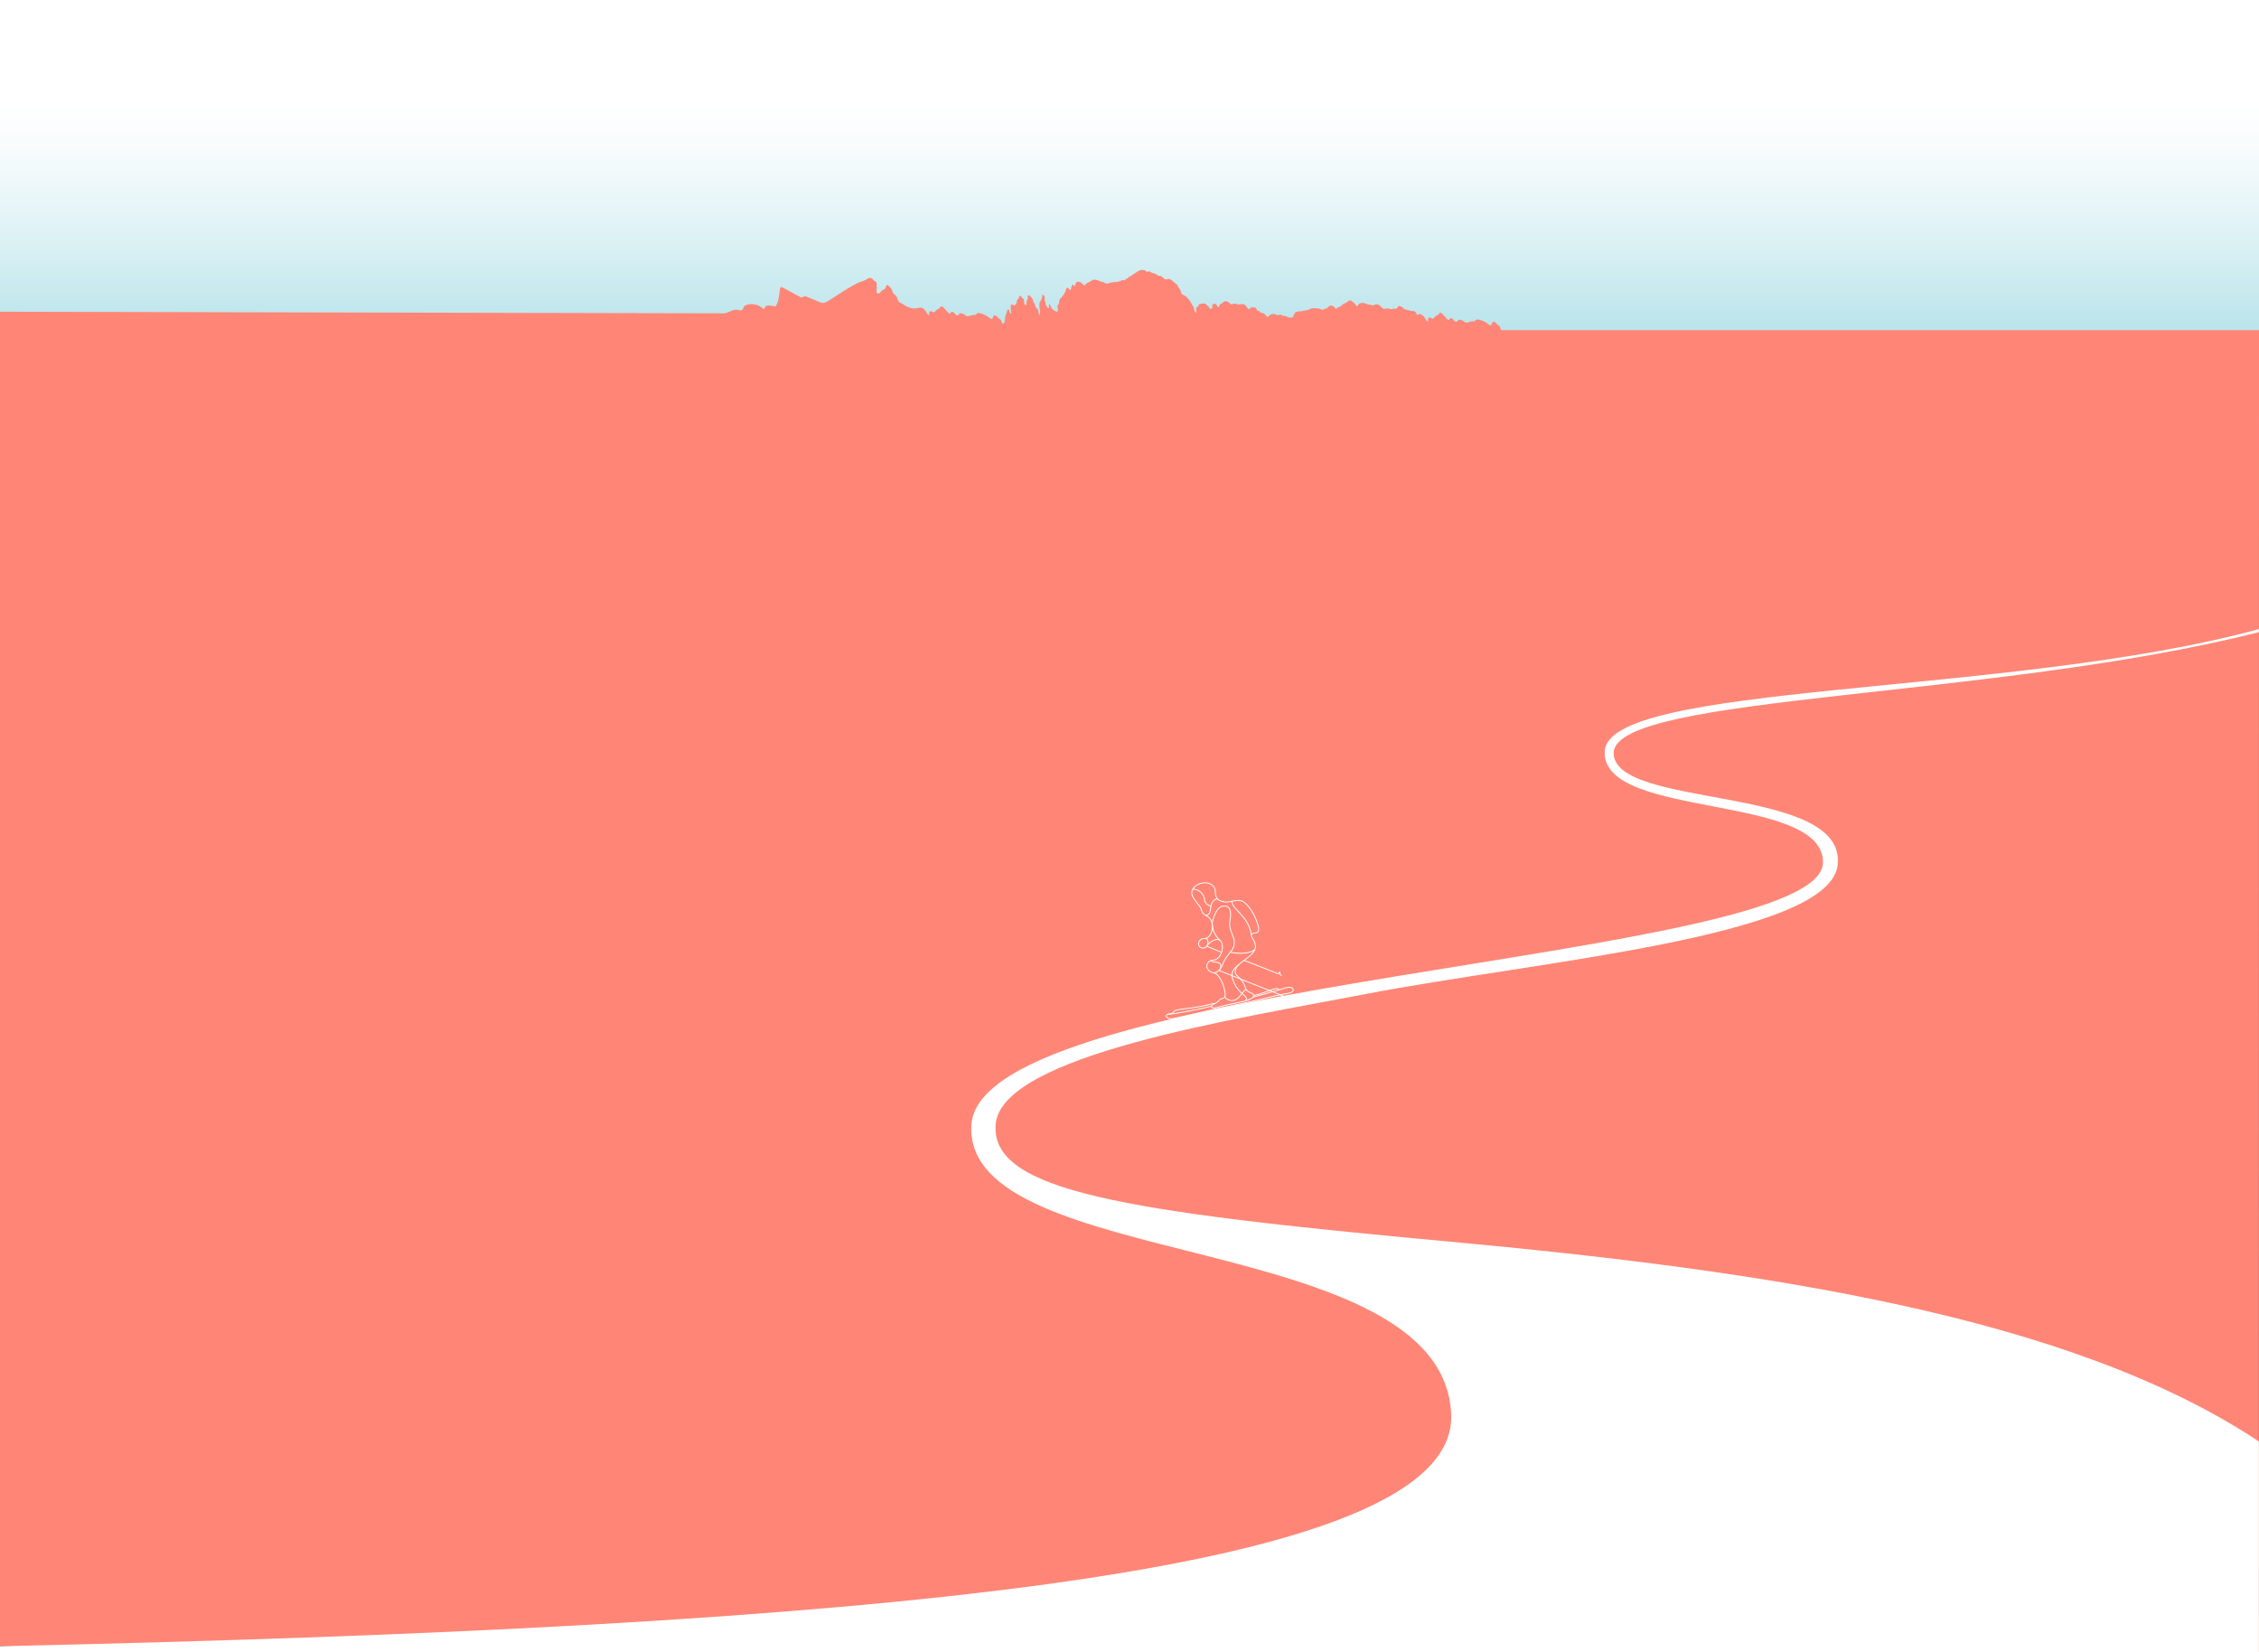 <?xml version="1.0" encoding="utf-8"?>
<!-- Generator: Adobe Illustrator 23.0.2, SVG Export Plug-In . SVG Version: 6.00 Build 0)  -->
<svg version="1.1" id="Capa_1" xmlns="http://www.w3.org/2000/svg" xmlns:xlink="http://www.w3.org/1999/xlink" x="0px" y="0px"
	 viewBox="0 0 1920 1404" style="enable-background:new 0 0 1920 1404;" xml:space="preserve">
<rect x="0" y="0" width="1920" height="1404" fill="#333333" stroke="none"/>
<style type="text/css">
	.st0{fill:url(#SVGID_1_);}
	.st1{fill:#FF8676;}
	.st2{fill:#F08377;}
	.st3{fill:#FFFFFF;}
	.st4{fill:none;stroke:#FFFFFF;stroke-width:0.75;stroke-miterlimit:10;}
	.st5{fill:none;stroke:#F08377;stroke-width:3;stroke-miterlimit:10;}
</style>
<linearGradient id="SVGID_1_" gradientUnits="userSpaceOnUse" x1="960" y1="4409.275" x2="960" y2="4851.275" gradientTransform="matrix(1 0 0 -1 0 4851.275)">
	<stop  offset="0" style="stop-color:#61C1D1"/>
	<stop  offset="0.112" style="stop-color:#7ECDDA"/>
	<stop  offset="0.344" style="stop-color:#B5E2EA"/>
	<stop  offset="0.543" style="stop-color:#DDF2F5"/>
	<stop  offset="0.701" style="stop-color:#F6FBFC"/>
	<stop  offset="0.797" style="stop-color:#FFFFFF"/>
	<stop  offset="1" style="stop-color:#FFFFFF"/>
</linearGradient>
<rect class="st0" width="1920" height="442"/>
<path class="st1" d="M1920,280.5h-643.8c-0.4-0.1-0.7-0.7-0.8-1.1c-0.3-1.2-0.8-2.5-1.9-3.1c-0.4-0.2-0.9-0.4-1.2-0.8
	c-0.2-0.3-0.3-0.6-0.6-0.9c-0.3-0.4-0.8-0.7-1.4-0.9c-0.6-0.2-1.4-0.4-1.9,0.1c-0.6,0.6-0.2,1.7-0.8,2.3c-0.3,0.3-0.9,0.4-1.4,0.2
	c-0.5-0.2-0.9-0.5-1.2-0.8c-0.5-0.4-1-0.8-1.5-1.1c-2-1.3-4.3-2.3-6.6-2.8c-0.7-0.1-1.5-0.2-2.2,0.1c-0.6,0.3-0.9,0.9-1.5,1.2
	c-0.8,0.4-1.8,0.1-2.6,0.3c-1.4,0.2-2.8,0.9-4.2,1c-1,0.1-1.9-0.8-2.7-1.4c-1-0.7-2.2-1.1-3.3-1.1c-0.3,0-0.6,0-0.8,0.2
	c-0.4,0.3-0.6,0.9-1,1.2c-0.6,0.6-1.7,0.3-2.3-0.3c-0.6-0.6-1.1-1.3-1.7-1.8c-0.7-0.6-1.7-0.8-2.3-0.2c-0.4,0.4-0.6,1.2-1.2,1.2
	c-0.3,0-0.6-0.3-0.8-0.5c-1.4-1.5-2.7-3-4.1-4.5c-0.7-0.7-1.5-1.5-2.4-1.1c-0.5,0.2-0.8,0.8-1.2,1.3c-0.9,1-2.3,1.2-3.2,2.2
	c-0.6,0.7-1.1,1.8-2,1.4c-0.2-0.1-0.4-0.3-0.7-0.5c-0.6-0.4-1.3-0.4-2-0.3c-0.2,0-0.5,0-0.7,0.2c-0.1,0.1-0.2,0.4-0.2,0.6
	c-0.1,0.8,0.2,2.3-0.2,2.3c-0.7,0-1.2-0.7-1.6-1.3c-0.7-1.1-1.2-2.2-2.1-3.1c-0.8-0.9-2.8-1.9-3.2-1.8c-0.4,0-1.2,0.2-1.5,0.4
	c-0.2,0.1-0.3,0.3-0.6,0.3c-0.2,0-0.4-0.3-0.5-0.5c-0.1-0.3-0.2-0.6-0.4-0.9c-0.1-0.2-0.2-0.4-0.3-0.6c-0.1-0.2-0.3-0.3-0.5-0.5
	c-0.4-0.3-0.8-0.7-1.2-0.8c-0.3-0.1-0.7,0-1.1,0c-0.7,0-1.5,0.1-2.1-0.3s-1.4-0.3-2.1-0.4c-0.5-0.1-0.9-0.2-1.3-0.4
	c-0.4-0.2-0.8-0.3-1.3-0.5c-0.4-0.1-0.8-0.3-1-0.6c-0.1-0.1-0.2-0.2-0.3-0.4c-0.5-0.7-1.3-1-2.1-1.3c-0.4-0.1-0.7-0.2-1.1-0.3
	c-0.2,0-0.4-0.1-0.6,0c-0.8,0.2-0.8,1.5-1.5,2c-0.2,0.1-0.5,0.1-0.8,0.2c-0.6,0-1.1,0.1-1.7,0.1c-0.3,0-0.7,0-1.1,0.1
	s-0.7,0.2-1.1,0.2c-0.8,0-1.7-0.2-2.5-0.5c-0.3-0.1-0.6-0.2-0.9-0.1c-0.2,0-0.4,0.1-0.6,0.1c-0.6,0.1-1.2,0.2-1.9,0.3
	c-0.2,0-0.3,0-0.5,0c-0.2-0.1-0.3-0.2-0.4-0.3c-0.3-0.3-0.8-0.6-1.2-0.9c-0.4-0.2-0.8-0.6-1.1-0.9c-0.1-0.2-0.2-0.5-0.4-0.7
	c-0.2-0.2-0.6-0.3-0.9-0.5c-0.3-0.1-0.6-0.3-0.9-0.4c-0.8-0.3-1.7-0.2-2.5,0.1c-0.4,0.1-0.8,0.2-1.2,0.4c-0.6,0.3-1.3,0.3-1.9,0
	c-0.3-0.1-0.6-0.3-1-0.4c-0.3-0.1-0.6,0-0.8,0c-0.5,0-1.1,0-1.5-0.3c-0.2-0.1-0.3-0.2-0.6-0.3c-0.3-0.1-0.7-0.1-1-0.2
	c-0.4-0.1-0.7-0.4-1.1-0.5c-0.8-0.3-1.6-0.2-2.4-0.1s-1.5,0.2-2.1,0.7c-0.4,0.4-0.7,1-1.1,1.5c-0.2,0.2-0.4,0.5-0.8,0.4
	c-0.4,0-0.6-0.5-0.8-0.9c-0.2-0.6-0.7-1.1-1.2-1.5c-0.8-0.6-1.5-1.2-2.3-1.8c-0.4-0.3-0.8-0.6-1.2-0.6c-0.7-0.1-1.3,0.3-1.9,0.7
	c-0.5,0.4-1,1-1.6,1.3s-1.3,0.4-1.9,0.7c-1.2,0.6-2,2-3.2,2.6c-0.7,0.3-1.6,0.4-2.2,0.9c-0.2,0.2-0.4,0.5-0.7,0.7
	c-0.3,0.2-0.6,0.3-0.9,0.2c-0.1-0.1-0.2-0.2-0.3-0.3c-0.6-0.8-1.2-1.5-2.1-2s-1.9-0.6-2.8-0.2c-1.1,0.6-1.7,2.3-2.9,2.2
	c-1.2-0.1-2.1,1.3-3.3,1.2c-0.3,0-0.7-0.2-1-0.4c-2.1-1-4.5-1-6.7-0.9c-0.8,0-1.7,0-2.4,0.4c-0.7,0.3-1.3,0.9-2.1,1
	c-0.3,0-0.7,0-1,0.1s-0.5,0.3-0.8,0.4c-0.6,0.2-1.2-0.1-1.7,0c-0.6,0.1-1,0.4-1.5,0.6c-0.4,0.1-0.9,0.1-1.3,0
	c-1.2,0-2.3,0.3-3.5,0.6c-0.3,0.1-0.7,0.2-1,0.4c-0.4,0.4-0.5,1.1-0.9,1.6c-0.2,0.2-0.5,0.4-0.6,0.7c-0.2,0.4,0,0.8-0.1,1.2
	c-0.1,0.4-0.6,0.7-1,0.8c-0.4,0.1-0.9,0-1.4,0c-0.6,0-1.2,0.2-1.8,0c-0.3-0.1-0.6-0.3-0.9-0.5c-0.8-0.5-1.7-0.7-2.6-0.9
	c-0.5,0.3-1.1,0.1-1.6-0.2c-0.5-0.3-1-0.7-1.5-0.8c-0.9-0.1-1.7,0.6-2.5,0.5c-0.6,0-1.1-0.4-1.6-0.6c-2.1-1-4.8-0.3-6.2,1.5
	c-0.1,0.2-0.2,0.4-0.4,0.5c-0.6,0.3-1.2-0.4-1.7-1c-0.8-1.3-2.2-2.4-3.7-2.4c-0.3,0-0.6,0-0.9-0.1c-0.7-0.3-0.8-1.2-1.4-1.5
	c-0.4-0.2-0.9-0.1-1.3-0.3c-0.7-0.3-0.7-1.2-1.1-1.9c-0.6-0.9-1.9-0.9-3-0.9c-0.7,0-1.5,0.1-2,0.6c-0.4,0.4-0.6,1-1.2,1
	c-0.3,0-0.6-0.3-0.8-0.6c-0.6-0.8-1.2-1.5-1.9-2.3c-0.3-0.4-0.6-0.8-1-1c-1.3-0.9-3.1-0.2-4.7-0.2c-1.5,0-2.9-0.7-4.4-0.7
	c-0.3,0-0.6,0-0.8,0.2c-0.3,0.2-0.5,0.5-0.8,0.6c-0.2,0-0.5-0.1-0.7-0.2c-1-0.7-1.9-1.6-2.9-2.2c-1.4-0.7-3.2-0.4-4.2,0.8
	c-0.2,0.2-0.3,0.4-0.6,0.6c-0.5,0.3-1.1,0.2-1.6,0.6c-0.8,0.7-0.4,2.4-1.4,2.5c-0.4,0.1-0.9-0.3-1.1-0.7c-0.2-0.4-0.3-0.9-0.6-1.2
	c-0.5-0.7-1.4-1.1-2.3-0.8c-0.8,0.2-1.4,1.1-1.4,1.9c0,0.3,0.1,0.6,0.1,0.9c0,0.6-0.3,1.1-0.8,1.3c-0.5,0.3-1.1,0.2-1.5-0.2
	c-0.3-0.3-0.4-0.7-0.6-1.1c-0.5-0.9-1.6-1.4-2.3-2.2c-0.2-0.2-0.4-0.5-0.7-0.7c-0.3-0.1-0.6-0.2-0.9-0.2c-1.3,0-2.7,0.1-4,0.5
	c-0.2,0-0.3,0.1-0.4,0.2c-0.2,0.2-0.2,0.4-0.3,0.7c-0.2,0.7-0.7,1.2-1.3,1.6c-0.2,0.1-0.5,0.2-0.7,0.4c-0.2,0.2-0.2,0.6-0.2,0.9
	c0,1.2,0.3,2.9,0,3.5c-0.6,0.8-1.7-2.2-2-3.5c-0.1-0.6-0.1-1.2-0.4-1.7c-0.2-0.3-0.4-0.5-0.6-0.8c-0.4-0.6-0.7-1.3-1.1-1.9
	c-0.6-1.2-1.5-2.3-2.3-3.4c-0.9-1.2-1.9-2.4-3.3-3.1c-1.1-0.6-2.6-0.9-3-2.2c-0.1-0.4-0.1-0.8-0.2-1.2c-0.2-0.7-0.8-1.1-1-1.7
	c-0.1-0.4-0.1-0.8-0.3-1.2c-0.2-0.3-0.6-0.6-0.9-0.8c-0.3-0.3-0.7-0.8-0.4-1.1c-0.2-1.1-1.3-1.6-2.2-2.2c-0.6-0.4-1-0.9-1.5-1.4
	c-0.7-0.7-1.5-1.2-2.3-1.8c-0.4-0.3-0.9-0.5-1.5-0.6c-1.1-0.1-2.2,0.7-3.3,0.3c-0.3-0.1-0.5-0.3-0.8-0.5c-0.7-0.6-1.5-1.2-2.2-1.8
	c-0.2-0.2-0.5-0.4-0.8-0.5c-0.7-0.3-1.5,0-2.2-0.3c-0.5-0.2-0.8-0.7-1.2-1c-0.3-0.2-0.6-0.3-1-0.4c-0.9-0.3-1.8-0.7-2.8-1
	c-0.3-0.1-0.7-0.2-1-0.4c-0.5-0.3-0.9-0.8-1.4-0.9c-1-0.1-2.1,0.9-2.8,0.2c-0.2-0.2-0.3-0.6-0.6-0.9c-0.2-0.1-0.4-0.2-0.6-0.2
	c-1.1-0.2-2.2-0.4-3.3-0.2c-1,0.2-2,0.7-2.9,1.3c-1.5,0.9-3,1.9-4.4,2.9c-0.6,0.4-1.2,1.1-1.9,1.2c-0.6,0.1-1.2,0.5-1.5,1
	c-0.1,0.2-0.2,0.5-0.4,0.6c-0.3,0.2-0.8,0.2-1.1,0.3c-0.6,0.2-0.9,1.1-1.5,1.3s-1.1-0.1-1.7-0.1c-0.6,0-1.2,0.4-1.8,0.7
	c-1.3,0.7-2.9,0.9-4.4,1c-0.8,0.1-1.5,0.2-2.3,0.2c-1,0.1-1.9,0.2-2.8,0.6c-0.4,0.1-0.7,0.3-1.1,0.4c-0.9,0.2-1.8,0.2-2.6-0.2
	c-0.7-0.3-1.2-0.9-1.9-1.1c-0.6-0.2-1.3-0.1-1.9-0.3c-0.4-0.1-0.8-0.4-1.1-0.6c-0.9-0.4-1.8-0.6-2.8-0.8c-0.6-0.1-1.2-0.2-1.8-0.2
	c-1.6,0.1-2.8,1.6-4.3,2.1c-1.3,0.5-2.4,1.3-3.3,2.3c-0.2,0.2-0.4,0.4-0.7,0.5c-0.7,0.1-0.8-1-1.4-1.4c-0.2-0.1-0.5-0.1-0.7-0.3
	c-0.4-0.3-0.5-0.9-0.9-1.1c-0.3-0.1-0.6,0-0.9-0.1c-0.6,0-1.2-0.6-1.8-0.4c-0.2,0.1-0.4,0.2-0.6,0.4c-0.9,0.9-1.4,2-1.5,3.2
	c0,0.1,0,0.3-0.1,0.4c-0.2,0.3-0.7,0-0.8-0.4c-0.1-0.3-0.2-0.8-0.5-1c-0.4-0.2-0.9,0.2-1.1,0.6c-0.6,1-0.8,2.1-1,3.2
	c0,0.2-0.1,0.4-0.2,0.6c-0.4,0.4-1.1-0.2-1.4-0.7c-0.2-0.3-0.5-0.7-0.9-0.9s-0.9-0.2-1.2,0.1c-0.2,0.2-0.2,0.5-0.3,0.7
	c-0.4,1.8-1.2,3.5-2.2,5c-0.7,1-1.6,1.9-2.4,2.8c-0.5,0.6-1,1.2-1.2,1.9c-0.3,1-0.1,2-0.5,3c-0.3,0.8-1,1.3-1.1,2.2
	c-0.1,0.6,0.2,1.2,0.3,1.8c0.1,0.7,0.1,1.4-0.1,2.1c-0.1,0.2-0.2,0.4-0.3,0.5c-0.2,0.2-0.6,0.1-0.9,0c-1.4-0.5-2.8-1.4-3.7-2.5
	c-0.7-0.9-1.2-1.9-1.5-2.9c-0.1-0.2-0.2-0.5-0.3-0.7c-0.2-0.2-0.5-0.2-0.8-0.1c0.2,1.1,0.1,2.2-0.1,3.3c-0.6,0.1-1.1-0.5-1.4-1
	c-0.7-1-1.3-2-1.4-3.1c-0.1-0.5,0-1-0.2-1.5c-0.1-0.4-0.4-0.7-0.5-1.1c-0.2-0.7,0.1-1.3,0.1-2c0.1-1.2-0.7-2.3-1.7-2.8
	c-0.4,0-0.7,0.6-0.5,1c0.4,1-0.5,2-0.7,3c0,0.2-0.1,0.4-0.1,0.6c-0.1,0.3-0.4,0.6-0.6,0.8c-1.3,1.5-1.1,3.8-0.8,5.8s0.8,4.2,0,6
	c-0.3,0-0.6-0.3-0.7-0.6c-0.1-0.3-0.1-0.6-0.1-0.9c0-0.9-0.2-1.8-0.5-2.6c-0.1-0.3-0.2-0.6-0.4-0.8c-0.3-0.4-0.7-0.7-1.1-1
	c-0.6-0.6-1-1.4-1.1-2.3c0-0.3,0-0.7-0.1-1c-0.2-0.4-0.5-0.7-0.8-1c-0.7-0.9-0.7-2.3-1.2-3.3c-0.4-1-1.3-1.7-2.1-2.4
	c-0.3-0.3-0.7-0.6-1.1-0.7c-0.4-0.1-1,0.2-1,0.6c0,0.3,0.1,0.5,0.2,0.8c0.4,1.3-0.7,2.5-1,3.8c-0.2,0.8-0.1,1.5-0.2,2.3
	c0,0.3-0.2,0.8-0.5,0.8c-0.1,0-0.2,0-0.3-0.1c-1.1-0.6-1.2-2.1-1.2-3.4c0-0.8-0.1-1.6-0.7-2c-0.2-0.1-0.4-0.2-0.6-0.3
	c-0.4-0.3-0.7-0.9-0.9-1.3s-0.8-0.9-1.3-0.8c-0.4,0.1-0.7,0.6-0.8,1s-0.1,0.9-0.4,1.3c-0.3,0.4-0.8,0.7-1.1,1.2
	c-0.6,0.8-0.3,1.9-0.6,2.9c-0.1,0.2-0.1,0.3-0.3,0.4c-0.1,0.1-0.3,0.2-0.5,0.2c-0.4,0.2-0.1,1.2-0.7,1.2c-0.8,0-1.5-0.8-2.4-0.8
	c-0.5,0-0.9,0.4-1,0.9c-0.2,0.4-0.1,1-0.1,1.4c0.1,1.8,0.7,5.2,0.4,5.5c-0.4,0.4-1.3-1.2-1.5-2.1c-0.1-0.4-0.1-0.8-0.3-1.1
	s-0.6-0.6-0.9-0.5c-0.4,0.1-0.6,0.6-0.6,1c-0.3,1.5-0.9,2.9-1.4,4.3c-0.7,2.1-0.1,4.5-1.4,6.3c-0.2,0.3-0.7,0.7-1.1,0.6
	c-0.4-0.1-0.7-0.7-0.8-1.1c-0.3-1.2-0.8-2.5-1.9-3.1c-0.4-0.2-0.9-0.4-1.2-0.8c-0.2-0.3-0.3-0.6-0.6-0.9c-0.3-0.4-0.8-0.7-1.4-0.9
	c-0.6-0.2-1.4-0.4-1.9,0.1c-0.6,0.6-0.2,1.7-0.8,2.3c-0.3,0.3-0.9,0.4-1.4,0.2c-0.5-0.2-0.9-0.5-1.2-0.8c-0.5-0.4-1-0.8-1.5-1.1
	c-2-1.3-4.3-2.3-6.6-2.8c-0.7-0.1-1.5-0.2-2.2,0.1c-0.6,0.3-0.9,0.9-1.5,1.2c-0.8,0.4-1.8,0.1-2.6,0.3c-1.4,0.2-2.8,0.9-4.2,1
	c-1,0.1-1.9-0.8-2.7-1.4c-1-0.7-2.2-1.1-3.3-1.1c-0.3,0-0.6,0-0.8,0.2c-0.4,0.3-0.6,0.9-1,1.2c-0.6,0.6-1.7,0.3-2.3-0.3
	c-0.6-0.6-1.1-1.3-1.7-1.8c-0.7-0.6-1.7-0.8-2.3-0.2c-0.4,0.4-0.6,1.2-1.2,1.2c-0.3,0-0.6-0.3-0.8-0.5c-1.4-1.5-2.7-3-4.1-4.5
	c-0.7-0.7-1.5-1.5-2.4-1.1c-0.5,0.2-0.8,0.8-1.2,1.3c-0.9,1-2.3,1.2-3.2,2.2c-0.6,0.7-1.1,1.8-2,1.4c-0.2-0.1-0.4-0.3-0.7-0.5
	c-0.6-0.4-1.3-0.4-2-0.3c-0.2,0-0.5,0-0.7,0.2c-0.1,0.1-0.2,0.4-0.2,0.6c-0.1,0.8,0.2,2.3-0.2,2.3c-0.7,0-1.2-0.7-1.6-1.3
	c-0.7-1.1-1.2-2.2-2.1-3.1c-0.8-0.9-1.9-1.7-3.2-1.8c-0.8-0.1-1.6,0.1-2.4,0.3c-1.8,0.4-3.7,0.5-5.6,0.1c-0.8-0.2-1.5-0.4-2.2-0.7
	c-1.3-0.5-2.7-1-3.8-1.9c-1-0.7-2.1-1.5-3.3-1.9s-2-1.7-2.4-2.9s-0.8-2.6-1.8-3.4c-0.4-0.4-1-0.7-1.4-1.1c-1-1-1.2-2.5-1.8-3.8
	s-1.7-2.4-2.8-3.4c-0.2-0.2-0.4-0.4-0.7-0.5c-0.6-0.1-1.2,0.4-1.4,1.1s-0.3,1.3-0.7,1.8c-0.5,0.7-1.5,0.9-2.3,1.4
	c-0.9,0.6-1.3,1.5-2.1,2.2s-2.2,0.9-2.7,0c-0.3-0.4-0.2-1.1-0.2-1.6c0.2-1.9,0.2-3.7,0.1-5.6c-0.1-0.9-0.2-2-1.1-2.5
	c-0.3-0.2-0.8-0.3-1.1-0.5c-0.7-0.4-1-1.2-1.6-1.7c-1-0.9-2.9-0.8-4,0c-1.9,1.4-4.1,2-6.3,2.8c-3.5,1.3-6.8,3.3-10,5.2
	c-6.7,4-11.8,7.7-18.5,11.7c-0.6,0.3-2.8,0.9-3.4,0.9c-0.6,0-1.2-0.2-1.7-0.4c-3.9-1.7-7.8-3.3-11.8-4.9c-0.8-0.3-1.6-0.7-2.4-0.3
	c-0.6,0.3-1.1,0.9-1.8,1c-0.4,0-0.9-0.2-1.2-0.4c-5-2.7-10-5.4-15-8.1c-0.4-0.2-0.9-0.5-1.4-0.3c-0.7,0.2-0.9,1.1-1,1.8
	c-0.8,4.9-0.8,9.8-3.4,14.1c-0.9,1.4-8-2.5-9.4,1.4c-0.1,0.4-0.3,0.9-0.7,1c-0.5,0.2-1.1-0.2-1.5-0.6c-3.6-3.2-9.1-4.2-13.7-2.5
	c-0.7,0.2-1.3,0.6-1.7,1.1c-0.6,0.8-0.6,2-1.3,2.7c-1.1,1.2-3.1,0.4-4.7,0.2c-4.3-0.6-8.1,3.5-12.4,3L0,264.9L-0.1,1399l1920,4.9
	L1920,280.5z"/>
<rect x="-24.8" y="2881.3" class="st2" width="1920" height="65.1"/>
<path class="st1" d="M-273.7,1870.4c-17.7-3.1-23.9-18.7-28.5-10c-5.2,9.7-43.7,11.4-48.9-0.8c-6.3-14.8-52-15-70.7-10.6
	c-23.4,5.5-39.4-19.2-55.6,1.1c-17.7,22-24.8,2.6-35.3,2.6c-28.1,0-16.1,16.3-33.3,10.6c-11.3-3.7-30.2-8-41.6-0.8
	c-21.6,12-33,4.5-41.8,4.5s-10.8,6.3-37.1,8c-19.5,1.3-19.8,6.2-20.2,12c-0.7,8.6-21.6,5.2-23.6,2.9s-10.8-5.2-12.8-2.9
	c-2,2.3-6.7,2.3-6.7-0.6s-5.4-3.4-7.4-1.7c-2.7,2.3-6.1,2.9-8.1,0.6s-6.7-2.9-14.2-2.3c-8.7,0.7-6.7,9.2-13.5,8.6s-7.4-8.6-13.5-9.2
	s-16.2-2.9-21.6-5.7c-5.4-2.8-4-9.2-13.5-5.7s-13.5-2.9-17.5-8.6s-26.3,0-40.4-3.4c-9.1-2.2-8.8-3.4-17.5-4s-17.5,1.1-19.5,6.3
	c-2,5.2-4.7,5.6-8.7,1s-13.5-4-12.8,3.4s-9.4,8-14.8,2.3c-5.4-5.7-22.9-11.4-23.6-5.2c-0.7,6.2-8.1,6.3-10.8,8s6.1,13.1,1.3,13.7
	s-10.8-8.6-16.2-21.1s-15.5-18.2-27.6-24c-8.5-4-8.8-15.4-27-30.9s-20.1-6.7-29-8.6c-5.4-1.2,0.7-4.6-19.5-12.5
	c-20.2-8-30.3-7.4-39-5.7c-8.7,1.7-8.8-5.2-19.5-4.6s-24.3,12-30.3,16c-9.9,6.5-8.8,12.5-14.8,9.7s-11.5,1.2-14.8,2.9
	c-3.3,1.7-6.1,0-13.5,1.7s-8.1,0-9.4-2.9s-4.7-4.6-8.8-5.2c-4.1-0.6-8.8-0.6-13.5,3.4s-6.7,0.6-9.4-2.3c-6.6-7-10.1-0.6-12.8-4
	c-2.7-3.4-9.9-4.6-14.2,1.7c-5.4,8-13.5,13.7-18.2,7.5c-4.2-5.7-14.2-9.2-21.6-6.9c-7.8,2.5-5.4,19.4-8.8,19.4
	c-2.7,0-1.3-8.6-2-11.4c-1-4.1-6.1,2.3-8.8,8c-2.7,5.7-0.7,17.1-2.7,17.1s-1.3-2.3-2-8s-6.1-9.8-9.4-8.6
	c-8.2,2.8-3.4,21.7-12.8,23.4c-9.4,1.7-8.8,17.7-14.1,21.1c-5.3,3.4,5.4,25.7-12.8,25.7c-10.4,0-18.2-4-18.2-10.3
	c0-4.6-5.9-4.8-8.8,0c-4.7,8-15.5-6.9-16.2-18.3c-1-17.7-8.5-17.1-8.1-10.3c0.7,10.9-6.1,10.9-10.1,18.2c-4,7.3,7.4,46.3,0,46.8
	s-4.5-31.9-15.5-36c-10.8-4-4-9.2-10.1-21.1s-14.8-3.4-18.9,8.6s-6.7,11.4-6.7,1.2c0-10.3-5.4-12.5-11.5-12.5s-14.1,12-12.8,18.8
	c1.3,6.9-3.4,7.5-13.5,5.2s-8.8,5.7-7.4,10.3c3,10.1-2,18.2-4.7,9.8c-2.7-8.5-8.8-6.3-8.8,2.9c0,11.4-5.4,14.8-6.7,25.7
	c-1.3,10.9-9.4,6.9-11.5-2.9s-18.9-18.8-22.2-16.5c-3.3,2.3,0,6.9-5.4,9.8s-0.7,29.2-4.7,29.2s-2-11.4-3.4-19.4s-11.5-9.2-24.3-17.7
	s-19.5-3.4-29,4.6s-13.5,2.3-22.9-5.2s-15.8-6-26.6-3.1c-10.8,2.9-9.4-5.7-18.9-7.5s-5.4,6.9-17.5-0.6s-17.5-21.7-28.3-10.9
	c-10.8,10.8-20.2,9.2-27.6,5.7s-4,8-8.8,10.9s-6.7-5.2-14.8-14.2c-8.1-9.1-12-6.6-18.3-5.7c0,0-25.4,4.6-43-2.5
	c-17.6-7-32.9-26.6-43.3-46s-19.7-23.7-29.1-10.5c-13.4,19-27.8,9.7-26.5-14.6c0.9-17-9.4-14.8-13.1-8.6c-3,5.1-3.1,11.3-7,11
	c-4.5-0.3,2-17-6-17c-12.7,0-22.5,21.5-63,36.5s-76.6,19.2-82.1,42.3v1104.2h1920L-273.7,1870.4L-273.7,1870.4z"/>
<path class="st3" d="M1920,534.6c-211.7,57.8-558,44.8-556.1,105.1c-0.5,56.3,186.5,34.5,185.5,93.4C1548,817.3,833,830.8,825.6,956
	c-7.4,125.9,401.7,87.9,407.8,246.1c5.3,136.8-501,180.7-1233.5,196.9v4.9h1920V1225c-160.7-106.7-419.1-145.1-689.7-170
	c-277.1-25.5-387.9-43-384-99.1c4.1-59.2,204.9-90,315.3-111.3c142.5-27.5,392.3-48.2,400.3-109c9.2-69.4-191.7-47.5-190.3-96.2
	c2.9-49.2,322.3-45,548.4-102.2L1920,534.6L1920,534.6z"/>
<path class="st2" d="M3995.2,1207.2c-160.7-106.7-419.1-145.1-689.7-170c-277.1-25.5-383-27.6-388.6-83.7
	c-5.2-52.3,90.7-74.8,200.6-98.5c116.5-25.1,174.8-44.5,175.4-80c0.6-36.8-59.9-56-183.6-68.7c-94-9.6-159.4-23.7-156.1-59.4
	c4.8-52.9,192.7-50.9,194.1-111.1c1.9-79.7-335.1-28.6-358.2-213.7c11.9,184,350,145.7,351.1,212.6c0.9,54.9-190.8,53.9-195.2,112.7
	c-3.2,42.3,60.6,53.3,160,65.5c119.3,14.6,179.6,28.7,179.4,62.2c-0.6,79.5-381.1,63.4-381.8,178.8
	c-0.7,119.4,423.4,73.2,429.5,231.5c5.3,136.8-524.4,179.7-1256.9,195.9v4.9h1920L3995.2,1207.2L3995.2,1207.2z"/>
<g>
	<path class="st4" d="M1028.1,780.4c5.5,6.8,0.6,17.1-3.8,17.1c-4.6-0.1-6.1,3.2-5.4,5.7c0.9,2.9,5.1,3.7,7.3,0.2
		c2-3.1,9.1-7.9,11.8-2.9c2.7,5-0.3,15.2-7.1,15.5c-5.1,0.2-5.8,5.2-4.8,6.9c1.3,2.4,2.7,3.3,6.1,4.1c3.4,0.7,7.9,8.2,9,16.8
		c0.8,6.1-2.4,3.4-5.1,6.4c-2.6,3.1-6.2,3.1-6.3,5.3s4.7,0.7,8.6-0.4c4-1.1,0.6-0.3,15-3.3c14.4-2.9,12.4-6,11.3-7.2
		c-0.9-1.1-5.1-1.5-6.1-4.9c-2.8-10.3-11.2-9.8-8.1-16.7c3.1-7,18.6-10.9,16.3-20.8c-1-4.2-4.5-6.6-2.8-8.4c1.9-1.9,5.9,0.3,5.8-4.2
		c-0.2-4.4-4.7-16.1-11.3-22c-5.9-5.3-12.2-0.1-18.1-1.2c-4.8-0.9-7.5-2.7-7.4-8.4c0-8.2-11.1-10.4-17.7-4.3
		c-7.4,7,4.6,14.2,5.8,19.3C1022.1,778.1,1025.4,777.2,1028.1,780.4z"/>
	<path class="st4" d="M1059.2,840.9c-3.1,0.6-5.2,8.1-10.5,9.2c-5.4,1.1-7.8-3.1-7.8-3.1"/>
	<path class="st4" d="M1052.7,819.8c-2.8,2.9-7.5,5-4.7,13.4c2.6,7.1,7.3,10.8,7.3,10.8c2.9,2.4,5.4,4.2,3.4,6.2"/>
	<path class="st4" d="M1047,766c0.6,7.7,13.9,11.7,16.6,28.5"/>
	<path class="st4" d="M1024.5,777.8c4.7,0.1,4-5,4.9-8.6c1.2-5,5.3-5.3,5.3-5.3"/>
	<path class="st4" d="M1029.2,770.1c-2.6-1.2-5-1.5-5.5-6c-0.4-4.5-5-8.6-9.9-8.5"/>
	<path class="st4" d="M1066.4,807c0,0-4.9,5.2-20.8,2.2"/>
	<path class="st4" d="M1064.7,847.5c4-0.9,23.1-6.5,29-8.2c6.1-1.6,8.3,4.1,0.3,5c-7.9,0.9-27.7,6.6-43.1,9.5
		c-13.3,2.6-43.9,9.7-52.2,11.5c-8.4,1.8-8.8-3.2-5.3-3.5c3.4-0.4,3.5-1.2,4.9-2.6c2.2-2.2,14.2-1.3,34-6.6"/>
	<path class="st4" d="M1037.1,799.3c-4.7-4.2-6.3-8.5-6.9-14.7c0,0,3.1-17.3,12.3-14.4c4.5,1.4,3.5,8.8,2.8,13.1
		c-1.3,8.5,5.7,13,3.2,21.2c-1.3,4.2-7.2,8.8-9,14.2c-2.1,6.2-6,8.4-8.5,8"/>
	<path class="st4" d="M1029.3,816.1c1.1,2.4,4.9,0.9,7,2.3c1.8,1.4,1.6,3.9,0.5,5.3"/>
	<path class="st4" d="M1026.2,803.4c0.9-1.9,1-5.8-1.9-6"/>
	<path class="st4" d="M1087.1,841.2c-1.1-3.7-10.6,2.6-21.6,4.8"/>
	<path class="st4" d="M1029.6,855.1c-4.3,1.3-27.8,6-36.1,6.9"/>
	<path class="st4" d="M1036,824.7c0,0,59.7,23.8,60.6,24.1c0.9,0.4,1.3-1.3,1.8-1.1c0.4,0.2-0.1,1.7,0.3,1.9
		c0.2,0.1,1.4,0.6,1.4,0.6"/>
	<line class="st4" x1="1025.6" y1="804.1" x2="1038.2" y2="809.3"/>
	<path class="st4" d="M1057.5,816.2c0,0,27.9,10.8,28.5,11.2c0.6,0.3,1.4-1.6,1.8-1.3c0.4,0.3-0.4,1.8,0.1,2.1
		c0.3,0.2,1.5,0.9,1.5,0.9"/>
</g>
<g>
	<rect x="52.2" y="2985.3" class="st1" width="49" height="49"/>
	<rect x="131.4" y="2985.3" class="st1" width="49" height="49"/>
	<rect x="210.6" y="2985.3" class="st1" width="49" height="49"/>
	<rect x="289.7" y="2985.3" class="st1" width="49" height="49"/>
	<rect x="368.9" y="2985.3" class="st1" width="49" height="49"/>
	<rect x="448.1" y="2985.3" class="st1" width="49" height="49"/>
	<rect x="527.3" y="2985.3" class="st1" width="49" height="49"/>
	<rect x="606.5" y="2985.3" class="st1" width="49" height="49"/>
	<rect x="685.7" y="2985.3" class="st1" width="49" height="49"/>
	<rect x="764.9" y="2985.3" class="st1" width="49" height="49"/>
	<rect x="844.1" y="2985.3" class="st1" width="49" height="49"/>
	<rect x="923.3" y="2985.3" class="st1" width="49" height="49"/>
	<rect x="1002.5" y="2985.3" class="st1" width="49" height="49"/>
	<rect x="1081.7" y="2985.3" class="st1" width="49" height="49"/>
	<rect x="1160.9" y="2985.3" class="st1" width="49" height="49"/>
	<rect x="1240.1" y="2985.3" class="st1" width="49" height="49"/>
	<rect x="1319.3" y="2985.3" class="st1" width="49" height="49"/>
	<rect x="1398.5" y="2985.3" class="st1" width="49" height="49"/>
	<rect x="1477.6" y="2985.3" class="st1" width="49" height="49"/>
	<rect x="1556.8" y="2985.3" class="st1" width="49" height="49"/>
	<rect x="1636" y="2985.3" class="st1" width="49" height="49"/>
	<rect x="1715.2" y="2985.3" class="st1" width="49" height="49"/>
	<rect x="1794.4" y="2985.3" class="st1" width="49" height="49"/>
	<rect x="1873.6" y="2985.3" class="st1" width="49" height="49"/>
</g>
<rect x="18.8" y="2803.1" class="st1" width="49" height="49"/>
<path class="st5" d="M23.5,2842.7c-0.7-2.2-0.7-4.5-0.7-6.8c0-5.6,0-11.2,0-16.8c0-2.4,0-4.9,1.3-6.9c2-3.2,6.2-4.1,9.9-4.5
	c7-0.8,14.1-0.5,21.1-0.8c3.6-0.1,6.2,1.4,7.1,2.8c2.4,3.4,2.3,11.6,2.3,17.4c0,3.5,0,7,0,10.5c0,2.4-0.1,5.1-1.8,6.9
	c-1.3,1.3-3.2,1.8-5,2.2c-7,1.4-14.2,1.6-21.3,1.4C31,2848,25.4,2849.2,23.5,2842.7z"/>
</svg>
